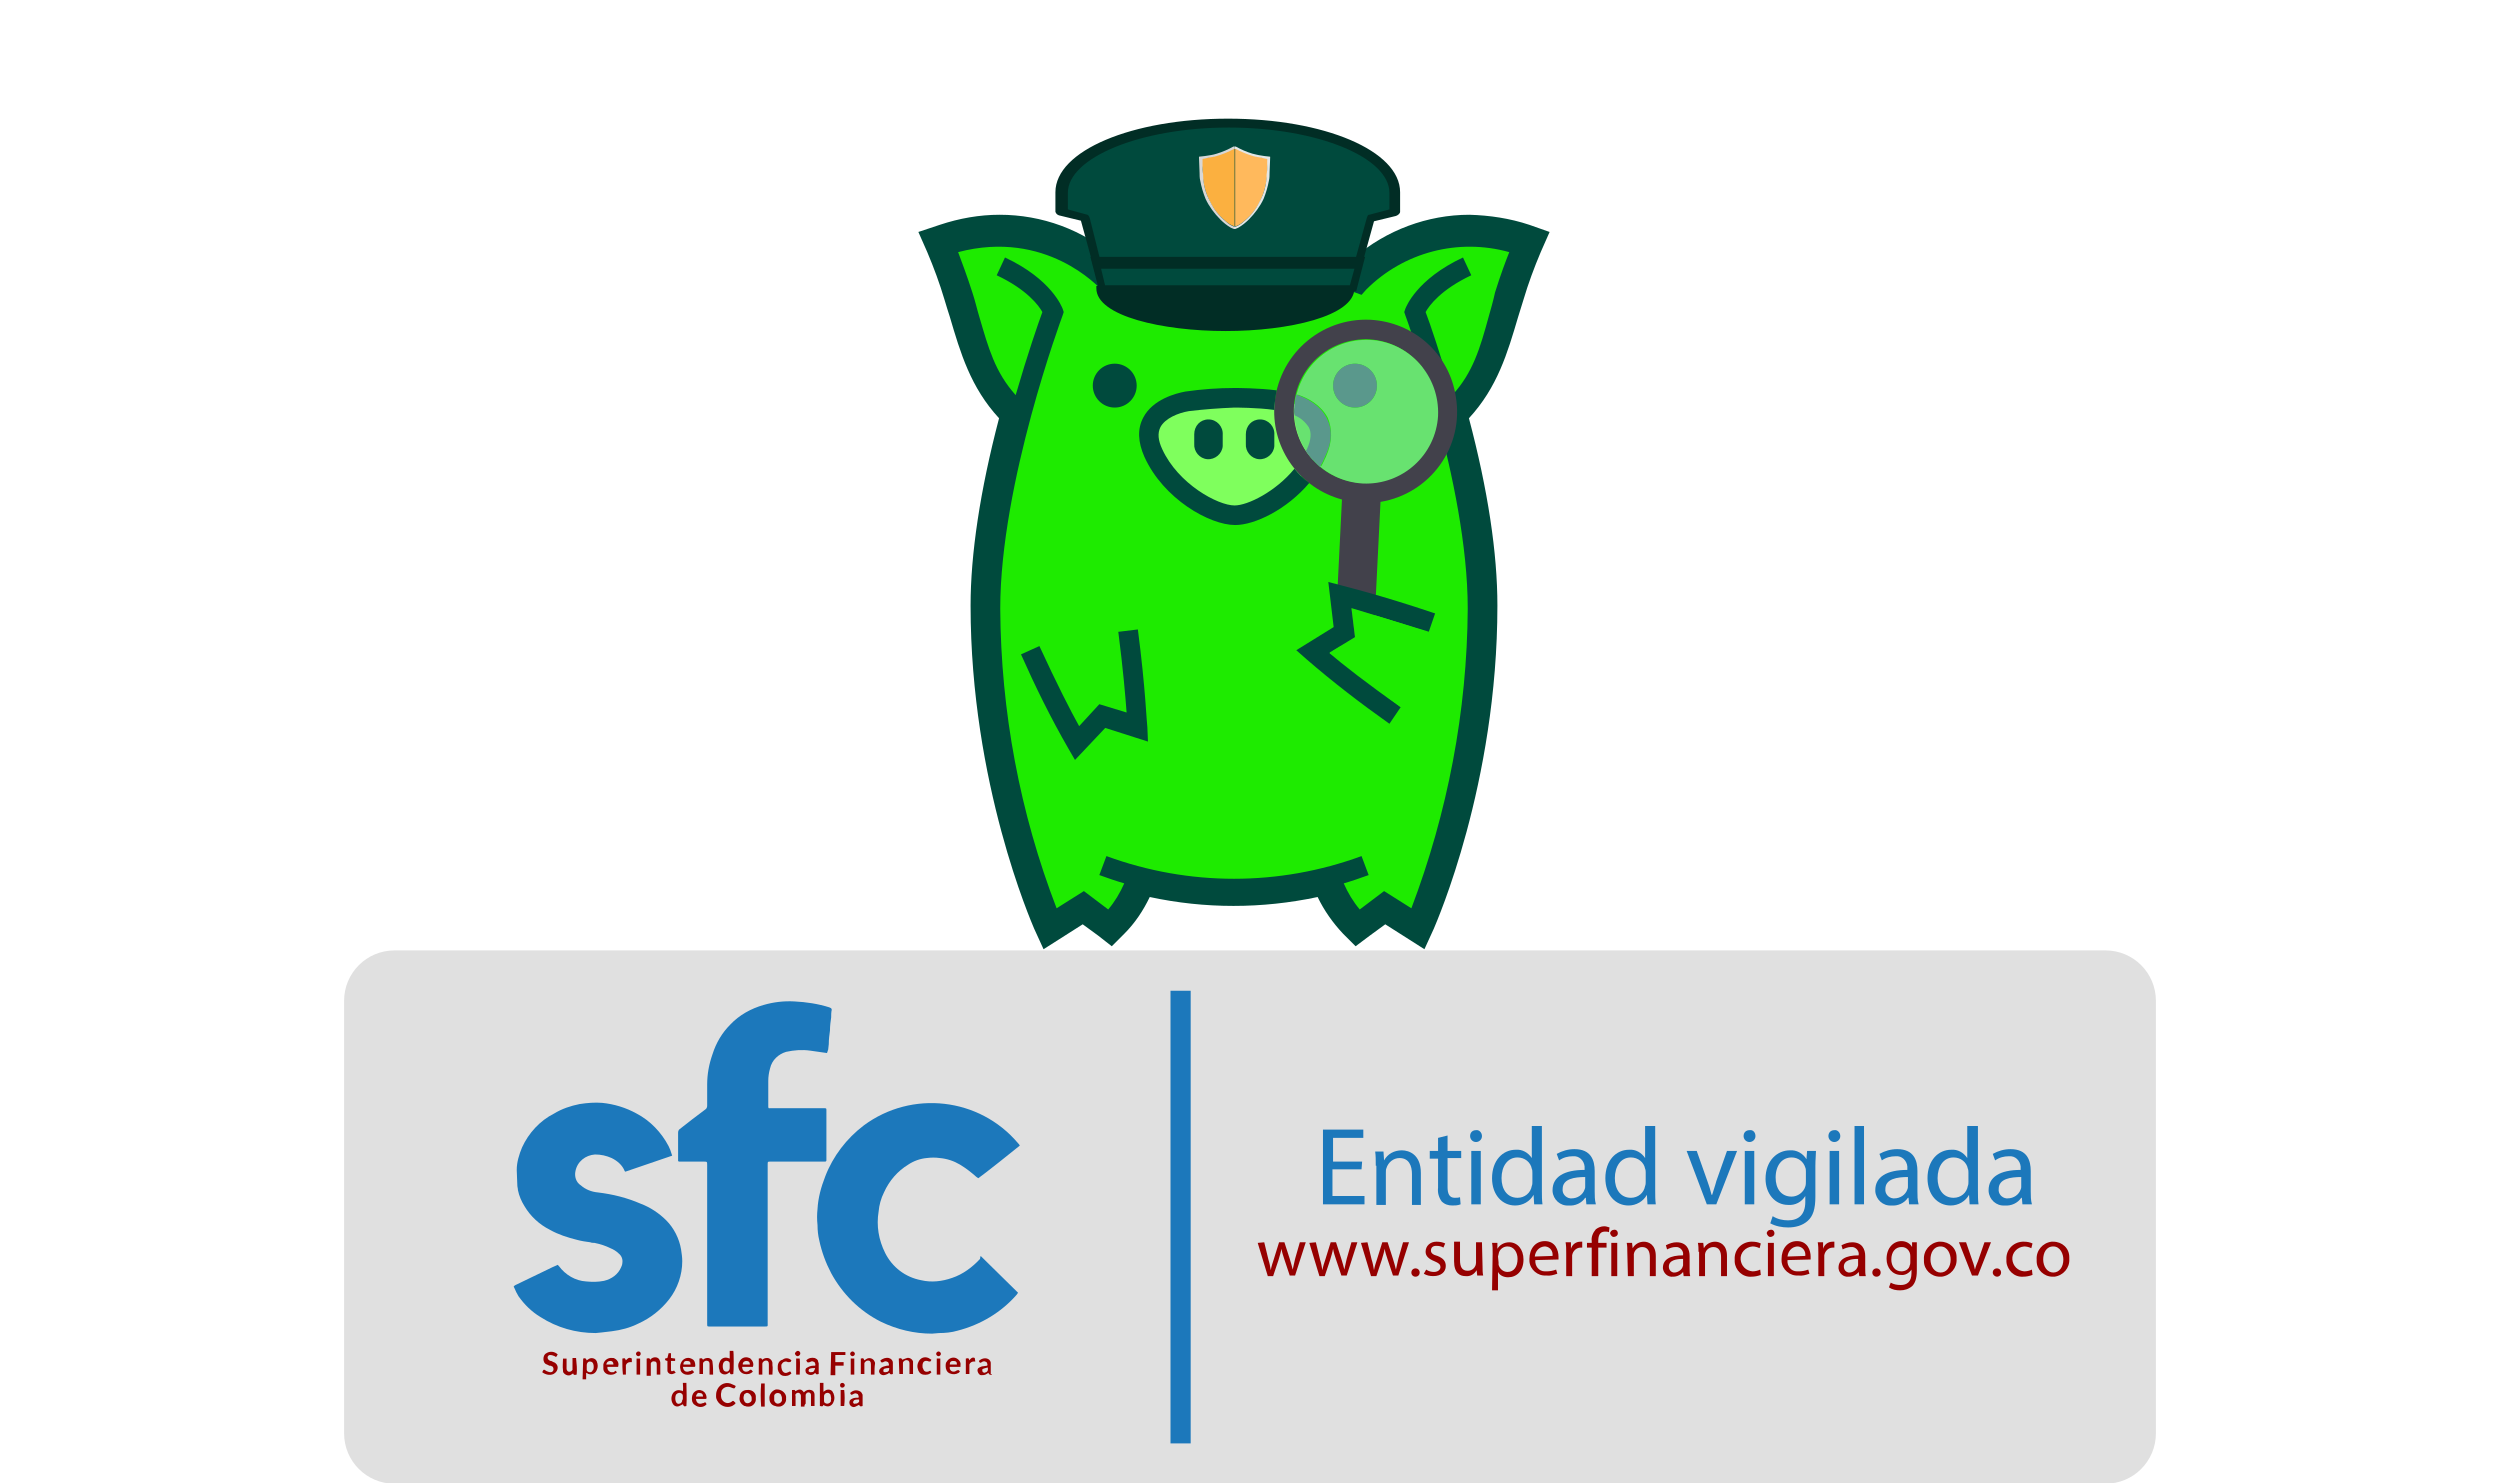 <?xml version="1.0" encoding="utf-8"?>
<!-- Generator: Adobe Illustrator 21.0.0, SVG Export Plug-In . SVG Version: 6.00 Build 0)  -->
<svg version="1.1" id="Layer_1" xmlns="http://www.w3.org/2000/svg" xmlns:xlink="http://www.w3.org/1999/xlink" x="0px" y="0px"
	 viewBox="0 0 421.4 250" style="enable-background:new 0 0 421.4 250;" xml:space="preserve">
<style type="text/css">
	.st0{fill:#E0E0E0;}
	.st1{fill:#1C78BB;}
	.st2{fill:#960000;}
	.st3{fill:#1EEB00;}
	.st4{fill:#004A3D;}
	.st5{fill:#7FFF5D;}
	.st6{fill:#012D25;}
	.st7{fill:#42414B;}
	.st8{fill:#68E270;}
	.st9{fill:#5A988C;}
	.st10{fill:#FBB040;}
	.st11{fill:#FFB95C;}
	.st12{fill:#D7D7D7;}
	.st13{fill:#E4E7E7;}
</style>
<title>SFC - home</title>
<g>
	<path class="st0" d="M66.5,160.2h288.4c4.7,0,8.5,3.8,8.5,8.5v72.9c0,4.7-3.8,8.5-8.5,8.5l0,0H66.5c-4.7,0-8.5-3.8-8.5-8.5v-72.9
		C58,164,61.8,160.2,66.5,160.2L66.5,160.2z"/>
	<path class="st1" d="M229.5,197.1h-4.9v4.5h5.4v1.4H223v-12.6h6.8v1.4h-5.1v4h4.9L229.5,197.1z"/>
	<path class="st1" d="M231.9,196.5c0-0.9,0-1.7-0.1-2.4h1.4l0.1,1.5h0c0.6-1.1,1.7-1.7,3-1.7c1.2,0,3.2,0.7,3.2,3.8v5.4H238v-5.2
		c0-1.4-0.5-2.7-2.1-2.7c-1,0-1.9,0.7-2.2,1.7c-0.1,0.2-0.1,0.5-0.1,0.8v5.4h-1.6V196.5z"/>
	<path class="st1" d="M244,191.4v2.6h2.3v1.2H244v4.9c0,1.1,0.3,1.8,1.2,1.8c0.3,0,0.6,0,0.9-0.1l0.1,1.2c-0.5,0.2-1,0.2-1.4,0.2
		c-0.7,0-1.3-0.2-1.8-0.7c-0.5-0.7-0.7-1.5-0.6-2.3v-4.9H241V194h1.4v-2.2L244,191.4z"/>
	<path class="st1" d="M249.8,191.5c0,0.6-0.5,1-1,1c-0.6,0-1-0.5-1-1c0-0.6,0.4-1,1-1c0,0,0,0,0,0h0
		C249.3,190.4,249.8,190.9,249.8,191.5C249.8,191.4,249.8,191.4,249.8,191.5C249.8,191.4,249.8,191.4,249.8,191.5z M248,203v-9h1.6
		v9H248z"/>
	<path class="st1" d="M259.9,189.8v10.9c0,0.8,0,1.6,0.1,2.3h-1.4l-0.1-1.6l0,0c-0.6,1.1-1.8,1.8-3.1,1.8c-2.2,0-3.9-1.8-3.9-4.6
		c0-3,1.8-4.8,4-4.8c1.1-0.1,2.1,0.5,2.7,1.4l0,0v-5.4L259.9,189.8z M258.3,197.7c0-0.2,0-0.5-0.1-0.7c-0.2-1.1-1.2-1.9-2.4-1.9
		c-1.7,0-2.7,1.5-2.7,3.5c0,1.8,0.9,3.3,2.7,3.3c1.2,0,2.2-0.8,2.4-2c0.1-0.2,0.1-0.5,0.1-0.7V197.7z"/>
	<path class="st1" d="M267.4,203l-0.1-1.1h-0.1c-0.6,0.9-1.7,1.4-2.8,1.3c-1.4,0.1-2.6-1-2.7-2.4c0-0.1,0-0.1,0-0.2
		c0-2.2,1.9-3.4,5.4-3.4v-0.2c0.1-1-0.6-2-1.6-2.1c-0.1,0-0.3,0-0.4,0c-0.8,0-1.6,0.2-2.3,0.7l-0.4-1.1c0.9-0.5,1.9-0.8,3-0.8
		c2.8,0,3.4,1.9,3.4,3.7v3.4c0,0.7,0,1.5,0.2,2.2L267.4,203z M267.2,198.4c-1.8,0-3.8,0.3-3.8,2c-0.1,0.8,0.5,1.5,1.3,1.6
		c0,0,0,0,0,0h0.2c1,0,1.9-0.6,2.2-1.5c0.1-0.2,0.1-0.3,0.1-0.5L267.2,198.4z"/>
	<path class="st1" d="M279,189.8v10.9c0,0.8,0,1.6,0.1,2.3h-1.4l-0.1-1.6l0,0c-0.6,1.1-1.8,1.8-3.1,1.8c-2.2,0-3.9-1.8-3.9-4.6
		c0-3,1.8-4.8,4-4.8c1.1-0.1,2.1,0.5,2.7,1.4l0,0v-5.4L279,189.8z M277.4,197.7c0-0.2,0-0.5-0.1-0.7c-0.2-1.1-1.2-1.9-2.4-1.9
		c-1.7,0-2.7,1.5-2.7,3.5c0,1.8,0.9,3.3,2.7,3.3c1.2,0,2.2-0.8,2.4-2c0.1-0.2,0.1-0.5,0.1-0.7V197.7z"/>
	<path class="st1" d="M286,194l1.8,5.1c0.3,0.8,0.5,1.5,0.7,2.3h0.1c0.2-0.7,0.5-1.5,0.7-2.3l1.8-5.1h1.7l-3.5,9h-1.6l-3.4-9H286z"
		/>
	<path class="st1" d="M295.9,191.5c0,0.6-0.5,1-1,1c-0.6,0-1-0.5-1-1c0-0.6,0.4-1,1-1c0,0,0,0,0,0h0
		C295.5,190.4,295.9,190.9,295.9,191.5C295.9,191.4,295.9,191.4,295.9,191.5C295.9,191.4,295.9,191.4,295.9,191.5z M294.1,203v-9
		h1.6v9H294.1z"/>
	<path class="st1" d="M306.1,194c0,0.7-0.1,1.4-0.1,2.5v5.2c0,2.1-0.4,3.3-1.3,4.1c-0.9,0.8-2.1,1.1-3.3,1.1c-1,0-2.1-0.2-3-0.7
		l0.4-1.2c0.8,0.5,1.7,0.7,2.6,0.7c1.7,0,2.9-0.9,2.9-3.1v-1l0,0c-0.6,1-1.7,1.6-2.9,1.5c-2.2,0-3.8-1.9-3.8-4.4
		c0-3.1,2-4.8,4.1-4.8c1.1-0.1,2.2,0.5,2.8,1.5l0,0l0.1-1.4H306.1z M304.4,197.5c0-0.2,0-0.5-0.1-0.7c-0.3-1-1.2-1.7-2.3-1.7
		c-1.6,0-2.7,1.3-2.7,3.4c0,1.8,0.9,3.2,2.7,3.2c1,0,2-0.7,2.3-1.7c0.1-0.3,0.1-0.6,0.1-0.9L304.4,197.5z"/>
	<path class="st1" d="M310.2,191.5c0,0.6-0.5,1-1,1c-0.6,0-1-0.5-1-1c0-0.6,0.4-1,1-1c0,0,0,0,0,0h0
		C309.7,190.4,310.2,190.9,310.2,191.5C310.2,191.4,310.2,191.4,310.2,191.5C310.2,191.4,310.2,191.4,310.2,191.5z M308.4,203v-9
		h1.6v9H308.4z"/>
	<path class="st1" d="M312.6,189.8h1.6V203h-1.6V189.8z"/>
	<path class="st1" d="M321.8,203l-0.1-1.1h-0.1c-0.6,0.9-1.7,1.4-2.8,1.3c-1.4,0.1-2.6-1-2.7-2.4c0-0.1,0-0.1,0-0.2
		c0-2.2,1.9-3.4,5.4-3.4v-0.2c0.1-1-0.6-2-1.6-2.1c-0.1,0-0.3,0-0.4,0c-0.8,0-1.6,0.2-2.3,0.7l-0.4-1.1c0.9-0.5,1.9-0.8,3-0.8
		c2.8,0,3.4,1.9,3.4,3.7v3.4c0,0.7,0,1.5,0.2,2.2L321.8,203z M321.6,198.4c-1.8,0-3.8,0.3-3.8,2c-0.1,0.8,0.5,1.5,1.3,1.6
		c0,0,0,0,0,0h0.2c1,0,1.9-0.6,2.2-1.5c0.1-0.2,0.1-0.3,0.1-0.5L321.6,198.4z"/>
	<path class="st1" d="M333.4,189.8v10.9c0,0.8,0,1.6,0.1,2.3H332l-0.1-1.6l0,0c-0.6,1.1-1.8,1.8-3.1,1.8c-2.2,0-3.9-1.8-3.9-4.6
		c0-3,1.8-4.8,4-4.8c1.1-0.1,2.1,0.5,2.7,1.4l0,0v-5.4L333.4,189.8z M331.8,197.7c0-0.2,0-0.5-0.1-0.7c-0.2-1.1-1.2-1.9-2.4-1.9
		c-1.7,0-2.7,1.5-2.7,3.5c0,1.8,0.9,3.3,2.7,3.3c1.2,0,2.2-0.8,2.4-2c0.1-0.2,0.1-0.5,0.1-0.7V197.7z"/>
	<path class="st1" d="M340.9,203l-0.1-1.1h-0.1c-0.6,0.9-1.7,1.4-2.8,1.3c-1.4,0.1-2.6-1-2.7-2.4c0-0.1,0-0.1,0-0.2
		c0-2.2,1.9-3.4,5.4-3.4v-0.2c0.1-1-0.6-2-1.6-2.1c-0.1,0-0.3,0-0.4,0c-0.8,0-1.6,0.2-2.3,0.7l-0.4-1.1c0.9-0.5,1.9-0.8,3-0.8
		c2.8,0,3.4,1.9,3.4,3.7v3.4c0,0.7,0,1.5,0.2,2.2L340.9,203z M340.7,198.4c-1.8,0-3.8,0.3-3.8,2c-0.1,0.8,0.5,1.5,1.3,1.6
		c0,0,0,0,0,0h0.2c1,0,1.9-0.6,2.2-1.5c0.1-0.2,0.1-0.3,0.1-0.5L340.7,198.4z"/>
	<path class="st2" d="M213.1,209.4l0.7,2.9c0.2,0.6,0.3,1.2,0.4,1.8l0,0c0.1-0.6,0.3-1.2,0.5-1.8l0.9-2.9h0.9l0.9,2.8
		c0.2,0.7,0.4,1.3,0.5,1.8l0,0c0.1-0.6,0.3-1.2,0.4-1.8l0.8-2.8h1l-1.8,5.6h-0.9l-0.9-2.7c-0.2-0.6-0.4-1.2-0.5-1.8l0,0
		c-0.1,0.6-0.3,1.2-0.5,1.9l-0.9,2.7h-0.9l-1.7-5.6L213.1,209.4z"/>
	<path class="st2" d="M221.8,209.4l0.7,2.9c0.2,0.6,0.3,1.2,0.4,1.8l0,0c0.1-0.6,0.3-1.2,0.5-1.8l0.9-2.9h0.9l0.9,2.8
		c0.2,0.7,0.4,1.3,0.5,1.8l0,0c0.1-0.6,0.3-1.2,0.4-1.8l0.8-2.8h1L227,215h-0.9l-0.9-2.7c-0.2-0.6-0.4-1.2-0.5-1.8l0,0
		c-0.1,0.6-0.3,1.2-0.5,1.9l-0.9,2.7h-0.9l-1.7-5.6L221.8,209.4z"/>
	<path class="st2" d="M230.5,209.4l0.7,2.9c0.2,0.6,0.3,1.2,0.4,1.8l0,0c0.1-0.6,0.3-1.2,0.5-1.8l0.9-2.9h0.9l0.9,2.8
		c0.2,0.7,0.4,1.3,0.5,1.8l0,0c0.1-0.6,0.3-1.2,0.4-1.8l0.8-2.8h1l-1.8,5.6h-0.9l-0.9-2.7c-0.2-0.6-0.4-1.2-0.5-1.8l0,0
		c-0.1,0.6-0.3,1.2-0.5,1.9l-0.9,2.7h-0.9l-1.7-5.6L230.5,209.4z"/>
	<path class="st2" d="M237.9,214.5c0-0.4,0.3-0.7,0.7-0.7s0.7,0.3,0.7,0.7s-0.3,0.7-0.7,0.7S237.9,214.9,237.9,214.5z"/>
	<path class="st2" d="M240.4,214c0.4,0.3,0.9,0.4,1.3,0.4c0.7,0,1.1-0.4,1.1-0.8c0-0.5-0.3-0.7-1-1c-1-0.4-1.5-0.9-1.5-1.6
		c0-1,0.8-1.7,1.8-1.7c0,0,0,0,0,0h0.1c0.5,0,1,0.1,1.4,0.3l-0.3,0.7c-0.3-0.2-0.7-0.3-1.2-0.3c-0.6,0-0.9,0.3-0.9,0.8
		c0,0.4,0.3,0.7,1.1,0.9c1,0.4,1.4,0.9,1.4,1.7c0,1-0.8,1.7-2.1,1.7c-0.6,0-1.1-0.1-1.6-0.4L240.4,214z"/>
	<path class="st2" d="M249.9,213.5c0,0.5,0,1,0.1,1.5H249l-0.1-0.9l0,0c-0.4,0.7-1.1,1.1-1.9,1c-0.9,0-1.9-0.5-1.9-2.5v-3.3h1v3.1
		c0,1.1,0.3,1.8,1.3,1.8c0.8,0,1.4-0.6,1.4-1.4v-3.4h1L249.9,213.5z"/>
	<path class="st2" d="M251.6,211.3c0-0.7,0-1.3-0.1-1.8h0.9l0,1l0,0c0.4-0.7,1.2-1.1,2-1.1c1.4,0,2.4,1.2,2.4,2.9c0,2-1.2,3-2.6,3
		c-0.7,0-1.4-0.3-1.7-0.9l0,0v3.1h-1L251.6,211.3z M252.6,212.8c0,0.1,0,0.3,0,0.4c0.2,0.7,0.8,1.2,1.5,1.2c1.1,0,1.7-0.9,1.7-2.2
		c0-1.1-0.6-2.1-1.7-2.1c-0.7,0-1.4,0.5-1.5,1.3c0,0.1-0.1,0.3-0.1,0.4L252.6,212.8z"/>
	<path class="st2" d="M258.8,212.4c-0.1,1,0.6,1.9,1.6,1.9c0.1,0,0.2,0,0.3,0c0.5,0,1.1-0.1,1.6-0.3l0.2,0.7
		c-0.6,0.2-1.2,0.4-1.9,0.3c-1.4,0.1-2.7-1-2.8-2.4c0-0.1,0-0.3,0-0.4c0-1.7,1-3,2.6-3c1.8,0,2.3,1.6,2.3,2.6c0,0.2,0,0.3,0,0.5
		L258.8,212.4z M261.7,211.7c0.1-0.8-0.4-1.5-1.2-1.6c0,0,0,0,0,0h-0.2c-0.9,0.1-1.5,0.8-1.6,1.7L261.7,211.7z"/>
	<path class="st2" d="M264,211.2c0-0.7,0-1.2-0.1-1.8h0.9v1.1h0c0.2-0.7,0.8-1.2,1.6-1.2c0.1,0,0.2,0,0.3,0v1c-0.1,0-0.2,0-0.3,0
		c-0.7,0-1.3,0.6-1.4,1.3c0,0.2,0,0.3,0,0.5v3h-1L264,211.2z"/>
	<path class="st2" d="M268.3,215.1v-4.8h-0.8v-0.8h0.8v-0.3c-0.1-0.7,0.2-1.4,0.7-2c0.4-0.3,0.9-0.5,1.4-0.5c0.3,0,0.6,0.1,0.9,0.2
		l-0.1,0.8c-0.2-0.1-0.4-0.1-0.7-0.1c-0.9,0-1.1,0.8-1.1,1.6v0.3h1.4v0.8h-1.4v4.8L268.3,215.1z"/>
	<path class="st2" d="M272.7,207.9c0,0.4-0.4,0.6-0.7,0.6c-0.3,0-0.5-0.3-0.6-0.6c0-0.3,0.3-0.6,0.6-0.6c0,0,0,0,0,0l0,0
		C272.4,207.2,272.7,207.5,272.7,207.9C272.7,207.8,272.7,207.8,272.7,207.9C272.7,207.8,272.7,207.9,272.7,207.9z M271.6,215.1
		v-5.6h1v5.6H271.6z"/>
	<path class="st2" d="M274.3,211c0-0.5,0-1-0.1-1.5h0.9l0.1,0.9l0,0c0.4-0.7,1.1-1.1,1.9-1.1c0.8,0,2,0.5,2,2.4v3.4h-1v-3.2
		c0-0.9-0.3-1.7-1.3-1.7c-0.8,0-1.5,0.7-1.4,1.5v3.4h-1L274.3,211z"/>
	<path class="st2" d="M283.8,215.1l-0.1-0.7l0,0c-0.4,0.5-1,0.8-1.7,0.8c-0.9,0.1-1.6-0.6-1.7-1.4c0,0,0-0.1,0-0.1
		c0-1.4,1.2-2.1,3.4-2.1v-0.1c0.1-0.6-0.4-1.2-1-1.3c-0.1,0-0.2,0-0.3,0c-0.5,0-1,0.2-1.4,0.4l-0.2-0.7c0.6-0.3,1.2-0.5,1.8-0.5
		c1.7,0,2.2,1.2,2.2,2.3v2.1c0,0.5,0,0.9,0.1,1.3L283.8,215.1z M283.7,212.2c-1.1,0-2.4,0.2-2.4,1.3c0,0.5,0.3,0.9,0.8,1h0.1
		c0.6,0,1.2-0.4,1.4-0.9c0-0.1,0.1-0.2,0.1-0.3V212.2z"/>
	<path class="st2" d="M286.3,211c0-0.5,0-1-0.1-1.5h0.9l0.1,0.9l0,0c0.4-0.7,1.1-1.1,1.9-1.1c0.8,0,2,0.5,2,2.4v3.4h-1v-3.2
		c0-0.9-0.3-1.7-1.3-1.7c-0.8,0-1.5,0.7-1.4,1.5v3.4h-1V211z"/>
	<path class="st2" d="M296.8,214.9c-0.5,0.2-1.1,0.3-1.6,0.3c-1.5,0.1-2.7-1.1-2.8-2.5c0-0.1,0-0.3,0-0.4c-0.1-1.6,1.1-2.9,2.7-3
		h0.3c0.5,0,1,0.1,1.4,0.3l-0.2,0.8c-0.4-0.2-0.8-0.3-1.2-0.3c-1.2,0.1-2.1,1.1-2,2.2c0.1,1.1,0.9,1.9,2,2c0.4,0,0.9-0.1,1.3-0.3
		L296.8,214.9z"/>
	<path class="st2" d="M299.1,207.9c0,0.4-0.4,0.6-0.7,0.6c-0.3,0-0.5-0.3-0.6-0.6c0-0.3,0.3-0.6,0.6-0.6c0,0,0,0,0,0l0,0
		C298.8,207.2,299.1,207.5,299.1,207.9C299.1,207.8,299.1,207.8,299.1,207.9C299.1,207.8,299.1,207.9,299.1,207.9z M298,215.1v-5.6
		h1v5.6H298z"/>
	<path class="st2" d="M301.3,212.4c-0.1,1,0.6,1.9,1.6,1.9c0.1,0,0.2,0,0.3,0c0.5,0,1.1-0.1,1.6-0.3l0.2,0.7
		c-0.6,0.2-1.2,0.4-1.9,0.3c-1.4,0.1-2.7-1-2.8-2.4c0-0.1,0-0.3,0-0.4c0-1.7,1-3,2.6-3c1.8,0,2.3,1.6,2.3,2.6c0,0.2,0,0.3,0,0.5
		L301.3,212.4z M304.3,211.7c0.1-0.8-0.4-1.5-1.2-1.6c0,0,0,0,0,0h-0.2c-0.9,0.1-1.5,0.8-1.6,1.7L304.3,211.7z"/>
	<path class="st2" d="M306.5,211.2c0-0.7,0-1.2-0.1-1.8h0.9v1.1h0c0.2-0.7,0.8-1.2,1.6-1.2c0.1,0,0.2,0,0.3,0v1c-0.1,0-0.2,0-0.3,0
		c-0.7,0-1.3,0.6-1.4,1.3c0,0.2,0,0.3,0,0.5v3h-1L306.5,211.2z"/>
	<path class="st2" d="M313.4,215.1l-0.1-0.7l0,0c-0.4,0.5-1,0.8-1.7,0.8c-0.9,0.1-1.6-0.6-1.7-1.4c0,0,0-0.1,0-0.1
		c0-1.4,1.2-2.1,3.4-2.1v-0.1c0.1-0.6-0.4-1.2-1-1.3c-0.1,0-0.2,0-0.3,0c-0.5,0-1,0.2-1.4,0.4l-0.2-0.7c0.6-0.3,1.2-0.5,1.8-0.5
		c1.7,0,2.2,1.2,2.2,2.3v2.1c0,0.5,0,0.9,0.1,1.3L313.4,215.1z M313.2,212.2c-1.1,0-2.4,0.2-2.4,1.3c0,0.5,0.3,0.9,0.8,1h0.1
		c0.6,0,1.2-0.4,1.4-0.9c0-0.1,0.1-0.2,0.1-0.3V212.2z"/>
	<path class="st2" d="M315.6,214.5c0-0.4,0.3-0.7,0.7-0.7c0.4,0,0.7,0.3,0.7,0.7s-0.3,0.7-0.7,0.7
		C315.9,215.2,315.6,214.9,315.6,214.5z"/>
	<path class="st2" d="M323.1,209.4c0,0.4,0,0.9,0,1.5v3.3c0,1.3-0.3,2.1-0.8,2.6c-0.6,0.5-1.3,0.7-2,0.7c-0.7,0-1.3-0.1-1.9-0.5
		l0.3-0.8c0.5,0.3,1.1,0.4,1.7,0.4c1,0,1.8-0.5,1.8-2v-0.6l0,0c-0.4,0.6-1.1,1-1.8,0.9c-1.4,0-2.4-1.2-2.4-2.7c0-1.9,1.2-3,2.5-3
		c0.7,0,1.4,0.3,1.8,1l0,0l0-0.8L323.1,209.4z M322,211.7c0-0.8-0.6-1.5-1.4-1.5c0,0,0,0-0.1,0c-1,0-1.7,0.8-1.7,2.1
		c0,1.1,0.6,2,1.7,2c0.7,0,1.3-0.4,1.4-1c0.1-0.2,0.1-0.4,0.1-0.5L322,211.7z"/>
	<path class="st2" d="M329.8,212.2c0.1,1.5-1,2.8-2.5,3H327c-1.5,0-2.7-1.2-2.7-2.6c0,0,0,0,0,0c0-0.1,0-0.2,0-0.3
		c-0.1-1.5,1-2.8,2.5-3c0,0,0,0,0,0h0.3c1.5,0,2.7,1.1,2.7,2.6C329.8,212,329.8,212.1,329.8,212.2L329.8,212.2z M325.4,212.3
		c0,1.2,0.7,2.2,1.7,2.2s1.7-0.9,1.7-2.2c0-0.9-0.5-2.2-1.7-2.2C325.9,210.1,325.4,211.2,325.4,212.3z"/>
	<path class="st2" d="M331.4,209.4l1.1,3.2c0.2,0.5,0.3,1,0.4,1.4l0,0c0.1-0.5,0.3-0.9,0.5-1.4l1.1-3.2h1.1l-2.2,5.6h-1l-2.2-5.6
		H331.4z"/>
	<path class="st2" d="M335.9,214.5c0-0.4,0.3-0.7,0.7-0.7c0.4,0,0.7,0.3,0.7,0.7s-0.3,0.7-0.7,0.7
		C336.3,215.2,335.9,214.9,335.9,214.5z"/>
	<path class="st2" d="M342.6,214.9c-0.5,0.2-1.1,0.3-1.6,0.3c-1.5,0.1-2.7-1.1-2.8-2.5c0-0.1,0-0.3,0-0.4c-0.1-1.6,1.1-2.9,2.7-3
		h0.3c0.5,0,1,0.1,1.4,0.3l-0.2,0.8c-0.4-0.2-0.8-0.3-1.2-0.3c-1.2,0.1-2.1,1.1-2,2.2c0.1,1.1,0.9,1.9,2,2c0.4,0,0.9-0.1,1.3-0.3
		L342.6,214.9z"/>
	<path class="st2" d="M348.8,212.2c0.1,1.5-1,2.8-2.5,3H346c-1.5,0-2.7-1.2-2.7-2.6c0,0,0,0,0,0c0-0.1,0-0.2,0-0.3
		c-0.1-1.5,1-2.8,2.5-3c0,0,0,0,0,0h0.3c1.5,0,2.7,1.1,2.7,2.6C348.8,212,348.8,212.1,348.8,212.2L348.8,212.2z M344.4,212.3
		c0,1.2,0.7,2.2,1.7,2.2c1,0,1.7-0.9,1.7-2.2c0-0.9-0.5-2.2-1.7-2.2S344.4,211.2,344.4,212.3L344.4,212.3z"/>
	<rect x="197.3" y="167" class="st1" width="3.4" height="76.3"/>
	<path id="_Path_" class="st3" d="M233.5,153.7l-4.7,3.5l-1-1c-0.2-0.2-3.3-3.4-4.5-7c-10,2.4-20.3,2.4-30.3,0
		c-1.2,3.6-4.4,6.9-4.5,7l-1,1.1l-4.7-3.5l-5.9,3.8l-0.8-1.8c-0.1-0.2-10.6-24-10.6-53.6c0-8.8,1.7-19.6,5-32.1
		c-5-5.1-6.8-10.9-8.6-17.1c-0.3-1-0.6-1.9-0.9-2.9c-0.9-2.8-1.9-5.5-3-8.2l-0.8-1.7l1.8-0.6c3.1-1,6.3-1.6,9.6-1.6
		c7.1,0,13.9,2.7,19,7.5c13.3-4.6,27.8-4.6,41.2,0c5.2-4.8,12-7.5,19-7.5c3.2,0,6.5,0.6,9.6,1.6l1.8,0.6l-0.7,1.7
		c-1.2,2.7-2.2,5.4-3,8.1c-0.3,1-0.6,2-0.9,2.9c-1.8,6.2-3.5,12-8.6,17.1c3.3,12.4,5,23.2,5,32.1c0,29.7-10.5,53.4-10.6,53.6
		l-0.8,1.8L233.5,153.7z"/>
	<path id="_Compound_Path_" class="st4" d="M257.8,37.9c-3.3-1.1-6.7-1.6-10.1-1.7c-7.1,0-14,2.6-19.4,7.2
		c-13.1-4.3-27.3-4.3-40.4,0c-5.4-4.7-12.3-7.2-19.4-7.2c-3.4,0-6.8,0.6-10.1,1.7l-3.6,1.2l1.5,3.4c1.1,2.6,2.1,5.3,2.9,8
		c0.3,1,0.6,2,0.9,2.9c1.8,6.1,3.5,11.9,8.3,17.1c-3.2,12.2-4.8,22.9-4.8,31.6c0,30,10.3,53.4,10.7,54.4l1.6,3.5l3.3-2.1l3.3-2.1
		l2.6,1.9l2.3,1.8l2.1-2.1c1.8-1.8,3.2-3.9,4.3-6.2c9.3,2,18.9,2,28.3,0c1.1,2.3,2.6,4.4,4.3,6.2l2.1,2.1l2.4-1.8l2.6-1.9l3.3,2.1
		l3.3,2.1l1.6-3.5c0.4-1,10.7-24.3,10.7-54.4c0-8.9-1.6-19.5-4.8-31.6c4.8-5.2,6.5-11,8.3-17.1c0.3-1,0.6-1.9,0.9-2.9
		c0.8-2.7,1.8-5.4,2.9-8l1.5-3.4L257.8,37.9z M250.9,53.5c-1.4,5.1-2.6,9.3-6.1,13.1c-2-6.9-3.8-12.2-4.5-14
		c0.6-1.1,2.6-3.8,7.7-6.2l-1.4-3c-7.9,3.7-9.6,8.4-9.7,8.6l-0.2,0.6l0.2,0.6c0.1,0.3,10.5,28.2,10.5,49.4
		c-0.1,17.3-3.4,34.4-9.5,50.5l-4.6-2.9l-4.1,3.1c-1.1-1.3-2-2.8-2.7-4.4c1.4-0.4,2.8-0.9,4.2-1.4l-1.2-3.2c-13.9,5.1-29.1,5.1-43,0
		l-1.2,3.2c1.4,0.5,2.8,1,4.2,1.4c-0.7,1.6-1.6,3.1-2.7,4.4l-4.1-3.1l-4.6,2.9c-6.2-16.1-9.4-33.2-9.5-50.5
		c0-21.2,10.4-49.1,10.5-49.4l0.2-0.6l-0.2-0.6c-0.1-0.2-1.8-4.9-9.7-8.6l-1.4,3c5.1,2.4,7.1,5.1,7.7,6.2c-0.7,1.9-2.5,7.1-4.5,14
		c-3.5-3.9-4.6-8-6.1-13.1c-0.4-1.3-0.7-2.7-1.2-4.2c-0.9-2.8-1.8-5.2-2.4-6.8c14.8-3.9,23.7,5.9,24.1,6.3l0.8,0.9l1.1-0.4
		c13.2-4.8,27.7-4.8,40.9,0l1.1,0.4l0.8-0.9c6.3-6.3,15.5-8.7,24.1-6.3c-0.6,1.5-1.5,3.9-2.4,6.8C251.7,50.7,251.3,52.1,250.9,53.5
		L250.9,53.5z"/>
	<path id="_Path_2" class="st4" d="M191.8,106.1l-3.3,0.4c0.8,6.2,1.2,10.9,1.4,13.6l-4.6-1.4l-3.4,3.7c-1.4-2.5-3.8-7.2-6.7-13.5
		l-3.1,1.4c2.4,5.4,5,10.7,8,15.9l1.1,1.9l5.1-5.4l7.2,2.3l-0.1-2.4C193.3,122.2,193.1,116.1,191.8,106.1z"/>
	<circle id="_Path_3" class="st4" cx="187.9" cy="65" r="3.7"/>
	<path id="_Path_4" class="st5" d="M208.2,86.8c3.7,0,10.9-4.2,13.7-10.5s-3.3-8.3-5.7-8.7c-5.3-0.8-10.7-0.8-15.9,0
		c-2.4,0.4-8.6,2.4-5.7,8.7C197.3,82.6,204.5,86.8,208.2,86.8z"/>
	<path id="_Path_5" class="st4" d="M212.4,70.7c-1.4,0-2.4,1.1-2.4,2.5c0,0,0,0,0,0c0,0,0,0.1,0,0.1v1.5c-0.1,1.3,0.9,2.5,2.2,2.6
		c1.3,0.1,2.5-0.9,2.6-2.2c0-0.1,0-0.3,0-0.4v-1.5C214.9,71.9,213.8,70.7,212.4,70.7C212.5,70.7,212.5,70.7,212.4,70.7L212.4,70.7z"
		/>
	<path id="_Path_6" class="st4" d="M203.7,70.7c-1.4,0-2.4,1.1-2.4,2.5c0,0,0,0,0,0c0,0,0,0.1,0,0.1v1.5c-0.1,1.3,0.9,2.5,2.2,2.6
		c1.3,0.1,2.5-0.9,2.6-2.2c0-0.1,0-0.3,0-0.4v-1.5C206.2,71.9,205.1,70.7,203.7,70.7C203.8,70.7,203.8,70.7,203.7,70.7L203.7,70.7z"
		/>
	<path id="_Path_7" class="st4" d="M206.9,20.7c-15.5,0-28.1,5.2-28.1,11.7v3.3l4,1.1l3,11H228l3-11l4-1.1v-3.3
		C235.1,25.9,222.5,20.7,206.9,20.7z"/>
	<path id="_Compound_Path_2" class="st6" d="M228,48.2h-42.2c-0.3,0-0.6-0.1-0.7-0.4l-2.9-10.6l-3.7-0.9c-0.3-0.1-0.5-0.3-0.6-0.6
		v-3.3c0-7,12.9-12.4,29.1-12.4s29,5.4,29,12.4v3.3c0,0.3-0.4,0.6-0.7,0.7l-3.7,0.9l-2.9,10.5C228.7,48.1,228.3,48.2,228,48.2z
		 M186.3,47.2h41.2l2.9-10.5c0.1-0.2,0.1-0.5,0.4-0.5l3.4-0.9v-2.8c0-6-12.2-11-27.1-11c-14.9,0-27.1,5.1-27.1,11v2.8l3.3,0.9
		c0.2,0.1,0.3,0.3,0.4,0.6L186.3,47.2z"/>
	<polygon id="_Path_8" class="st4" points="184.6,44.3 185.8,48.2 228,48.2 229.2,44.3 	"/>
	<path id="_Compound_Path_3" class="st6" d="M228.6,49.1h-43.3l-1.5-5.8h46.3L228.6,49.1z M186.3,48.2h41.2l0.8-2.9h-42.7
		L186.3,48.2z"/>
	<g id="_Group_">
		<path id="_Path_9" class="st6" d="M206.9,54.7c11.7,0,21.2-2.7,21.2-6.6h-42.4C185.7,52.1,195.2,54.7,206.9,54.7z"/>
		<path id="_Compound_Path_4" class="st6" d="M206.6,55.8c-10.6,0-21.8-2.5-21.8-7.2v-0.4h43.5v0.4
			C228.3,53.3,217.2,55.8,206.6,55.8z M186.6,49.1c1.2,2.9,9.3,5.2,20.4,5.2c11.1,0,19.1-2.3,20.4-5.2H186.6z"/>
	</g>
	<path class="st7" d="M231,53.9c-8.5-0.4-15.7,6.1-16.2,14.6c-0.4,7.3,4.4,13.8,11.4,15.7l-1.1,22.1c-0.2,1.8,1.2,3.4,2.9,3.6
		c1.8,0.2,3.4-1.2,3.6-2.9c0-0.1,0-0.2,0-0.3l1.1-22.1c8.4-1.4,14.1-9.3,12.7-17.7C244.3,59.6,238.3,54.3,231,53.9L231,53.9z
		 M242.3,69.9c-0.3,6.7-6,11.8-12.7,11.5c-6.7-0.3-11.8-6-11.5-12.7c0.3-6.7,6-11.8,12.7-11.5l0,0C237.5,57.6,242.6,63.3,242.3,69.9
		C242.3,69.9,242.3,69.9,242.3,69.9L242.3,69.9z"/>
	<path id="_Path_10" class="st4" d="M228.4,107.4l-0.6-4.8c2.6,0.7,7.1,2,13,4l1.1-3.2c-9.5-3.2-15.4-4.6-15.7-4.7l-2.3-0.6l0.9,7.6
		l-6.3,3.9l1.7,1.5c4.5,3.9,9.2,7.5,14,10.9l1.9-2.8c-5.7-4-9.9-7.3-12-9.1L228.4,107.4z"/>
	<polygon class="st3" points="240.9,106.5 227.8,102.5 228.4,107.4 224.1,110 236.1,119.2 	"/>
	<path class="st8" d="M230.9,57.3c-6.7-0.3-12.3,4.8-12.7,11.5c-0.3,6.7,4.8,12.3,11.5,12.7c6.7,0.3,12.3-4.8,12.7-11.4l0,0
		C242.7,63.3,237.5,57.6,230.9,57.3C230.9,57.3,230.9,57.3,230.9,57.3z M223.5,77c-0.3,0.6-0.5,1.1-0.8,1.6
		c-0.9-0.8-1.7-1.7-2.4-2.7l0.2-0.3c0.7-1.5,0.8-2.7,0.3-3.7c-0.6-0.9-1.4-1.6-2.4-1.9c-0.1-1.2,0-2.3,0.3-3.5
		c1.8,0.6,3.9,1.7,5.1,3.9C224.6,72.3,224.6,74.5,223.5,77z M228.4,68.7c-2,0-3.7-1.7-3.7-3.7c0-2,1.7-3.7,3.7-3.7
		c2,0,3.7,1.7,3.7,3.7l0,0C232.1,67,230.5,68.7,228.4,68.7C228.4,68.7,228.4,68.7,228.4,68.7L228.4,68.7L228.4,68.7z"/>
	<path class="st4" d="M218.2,69.9L218.2,69.9c0-0.4,0-0.8,0-1.2l0,0C218.1,69.1,218.1,69.5,218.2,69.9z"/>
	<path class="st4" d="M220.2,76L220.2,76c0.7,1,1.5,1.9,2.4,2.7l0,0C221.6,77.9,220.8,77,220.2,76z"/>
	<path class="st4" d="M218.2,79c-3.2,3.9-7.9,6.2-10.1,6.2c-2.8,0-9.5-3.6-12.2-9.5c-0.7-1.5-0.8-2.7-0.3-3.7c0.8-1.5,3-2.4,4.8-2.7
		c2.5-0.3,5.1-0.5,7.7-0.6c0,0,3.9,0,6.7,0.4v-0.5c0.1-0.9,0.2-1.9,0.4-2.8c-3-0.4-6.9-0.4-7.1-0.4c-2.8,0-5.5,0.2-8.3,0.6
		c-1.6,0.3-5.5,1.3-7.1,4.4c-1,1.9-0.9,4.1,0.2,6.6c3.2,7.1,11,11.5,15.3,11.5c3.3,0,8.7-2.6,12.5-7.1
		C219.7,80.7,218.9,79.9,218.2,79z"/>
	<circle id="_Path_15" class="st9" cx="228.4" cy="65" r="3.7"/>
	<path class="st9" d="M223.6,70.4c-1.1-2.1-3.3-3.3-5.1-3.9c-0.3,1.1-0.4,2.3-0.3,3.5c1,0.4,1.8,1.1,2.4,2c0.5,0.9,0.4,2.2-0.3,3.7
		l-0.2,0.3c0.7,1,1.5,1.9,2.4,2.7c0.3-0.5,0.6-1.1,0.8-1.6C224.6,74.5,224.6,72.3,223.6,70.4z"/>
	<path class="st1" d="M139.4,177.5l-0.7-0.1c-0.7-0.1-1.4-0.2-2.1-0.3c-1.4-0.2-2.7-0.1-4.1,0.2c-1.3,0.4-2.4,1.4-2.7,2.8
		c-0.2,0.7-0.3,1.4-0.3,2.1c0,1.4,0,2.8,0,4.2c0,0.1,0,0.1,0,0.2c0,0.1,0.1,0.3,0.2,0.2h9.2c0.4,0,0.4,0,0.4,0.4c0,2.7,0,5.5,0,8.2
		c0,0.1,0,0.2,0,0.2c0,0.1-0.1,0.2-0.2,0.2h-9.2c-0.5,0-0.5,0-0.5,0.5c0,8.9,0,17.8,0,26.7c0,0.6,0.1,0.6-0.6,0.6h-9.1
		c-0.5,0-0.5,0-0.5-0.5c0-8.9,0-17.8,0-26.7c0-0.6,0-0.6-0.6-0.6h-4.1c-0.1,0-0.2-0.1-0.2-0.1c0,0,0,0,0,0c0-0.1,0-0.2,0-0.2
		c0-1.5,0-3.1,0-4.6c0-0.2,0.1-0.5,0.3-0.6c1.4-1.1,2.8-2.2,4.3-3.3c0.2-0.1,0.3-0.4,0.3-0.6c0-1.2,0-2.4,0-3.6
		c0-1.7,0.3-3.4,0.9-5.1c0.6-1.9,1.6-3.6,3-5c1.5-1.6,3.5-2.7,5.6-3.3c1.7-0.5,3.5-0.7,5.2-0.6c2,0.1,4,0.4,5.9,1l0.2,0.1
		c0.1,0,0.2,0.2,0.2,0.3c0,0,0,0,0,0c-0.1,0.4-0.1,0.9-0.1,1.3c-0.1,0.7-0.2,1.4-0.2,2.2c-0.1,0.7-0.2,1.5-0.2,2.3
		c0,0.3-0.1,0.6-0.1,0.9C139.5,177.1,139.5,177.3,139.4,177.5z"/>
	<path class="st1" d="M105.4,197.5c0,0-0.1-0.1-0.1-0.1c-0.4-1-1.2-1.7-2.2-2.2c-0.9-0.4-1.8-0.6-2.8-0.6c-1.6,0.1-3,1.2-3.3,2.8
		c-0.2,0.9,0.1,1.9,0.9,2.4c0.8,0.7,1.8,1.1,2.9,1.2c2.5,0.3,4.9,0.9,7.2,1.9c1.6,0.6,3.1,1.6,4.3,2.8c1.3,1.3,2.2,3.1,2.5,4.9
		c0.1,0.7,0.2,1.3,0.2,2c0,2.3-0.8,4.6-2.2,6.4c-1.4,1.8-3.2,3.2-5.2,4.1c-1.4,0.7-2.9,1.1-4.5,1.3c-0.6,0.1-1.1,0.1-1.7,0.2
		c-0.3,0-0.7,0.1-1,0.1c-3.3,0-6.5-0.9-9.3-2.7c-1.5-0.9-2.7-2.1-3.7-3.5c-0.3-0.5-0.5-0.9-0.7-1.4c-0.2-0.3-0.1-0.3,0.2-0.5
		l5.6-2.7c0.4-0.2,0.8-0.4,1.3-0.6l0.2-0.1l0.2,0.2c1.1,1.5,2.8,2.5,4.6,2.6c1,0.1,2,0.1,3-0.1c1.3-0.3,2.4-1.1,2.9-2.3
		c0.1-0.2,0.2-0.5,0.2-0.7c0.1-0.6-0.1-1.2-0.6-1.6c-0.4-0.4-0.9-0.7-1.4-0.9c-0.8-0.4-1.7-0.7-2.7-0.9c-0.2,0-0.5,0-0.7-0.1
		c-0.7-0.1-1.5-0.2-2.2-0.4c-1.6-0.4-3.2-0.9-4.6-1.7c-1.8-0.9-3.3-2.3-4.3-4c-0.5-0.8-0.9-1.7-1.1-2.7c0-0.3-0.1-0.5-0.1-0.8
		c0-0.8-0.1-1.7-0.1-2.6c0-1.3,0.4-2.6,0.9-3.8c1.1-2.4,3-4.5,5.4-5.7c1.3-0.8,2.8-1.3,4.3-1.6c1.3-0.2,2.6-0.3,3.8-0.2
		c2,0.2,4,0.8,5.8,1.8c2.3,1.2,4.2,3.2,5.4,5.5c0.2,0.4,0.4,0.9,0.5,1.3c0,0.1,0.1,0.2,0.1,0.3L105.4,197.5z"/>
	<path class="st1" d="M165.3,211.7l6.3,6.2c-0.1,0.1-0.1,0.2-0.2,0.3c-2.6,3-6.1,5.1-10,6.1c-1,0.3-2.1,0.4-3.1,0.4
		c-0.4,0-0.8,0.1-1.2,0.1c-3,0-5.9-0.7-8.6-2c-3.6-1.8-6.5-4.7-8.4-8.2c-0.9-1.7-1.6-3.6-2-5.5c-0.2-0.8-0.3-1.7-0.3-2.6
		c-0.1-0.9-0.1-1.8,0-2.7c0.1-1.9,0.6-3.7,1.3-5.5c1.3-3.4,3.6-6.4,6.5-8.6c8.1-6,19.5-4.7,26,3c0.1,0.1,0.2,0.2,0.3,0.4
		c-0.2,0.2-6.5,5.2-7,5.5l-0.3-0.2c-0.9-0.8-1.8-1.5-2.8-2.1c-1-0.6-2.2-1-3.4-1.1c-0.7-0.1-1.4-0.1-2.2,0c-1.1,0.1-2.2,0.5-3.1,1.1
		c-1.8,1.1-3.2,2.7-4.1,4.7c-0.5,1-0.8,2.1-0.9,3.2c-0.4,2.4,0,4.8,1.1,7c1.2,2.4,3.4,4.1,6.1,4.6c1.7,0.4,3.5,0.2,5.2-0.4
		c1.8-0.6,3.4-1.8,4.7-3.2C165.2,211.9,165.3,211.8,165.3,211.7z"/>
	<path class="st2" d="M135.6,237.1H135c0-0.1,0-0.3,0-0.4c0-0.5,0-0.9,0-1.4c0-0.2-0.1-0.4-0.3-0.5c-0.2-0.1-0.4,0-0.5,0.1
		c-0.1,0.1-0.2,0.2-0.1,0.4c0,0.5,0,1,0,1.4c0,0.1,0,0.2,0,0.3h-0.6v-2.7c0.5,0,0.4-0.1,0.6,0.2c0.6-0.4,1-0.4,1.4,0.2l0.1-0.1
		c0.3-0.3,0.7-0.4,1.1-0.3c0.4,0.1,0.6,0.4,0.6,0.8c0,0.3,0,0.7,0,1c0,0.3,0,0.6,0,0.9h-0.6c0-0.2,0-0.3,0-0.5c0-0.5,0-0.9,0-1.4
		c0-0.2-0.2-0.4-0.4-0.4c0,0,0,0,0,0c-0.2,0-0.4,0.1-0.5,0.4c0,0.1,0,0.2,0,0.3c0,0.4,0,0.8,0,1.2
		C135.6,236.8,135.6,236.9,135.6,237.1z"/>
	<path class="st2" d="M123,229.1v-1.4h0.6c0.1,0.2,0.1,3.4,0,3.9c-0.4,0.1-0.5,0.1-0.6-0.3l-0.3,0.2c-0.4,0.3-1,0.2-1.3-0.2
		c-0.1-0.1-0.1-0.2-0.1-0.3c-0.2-0.5-0.2-1,0-1.4c0.2-0.6,0.8-0.9,1.4-0.7c0.1,0,0.2,0.1,0.3,0.1L123,229.1z M123,230.3
		c0-0.1,0-0.2,0-0.4c0-0.3-0.1-0.4-0.4-0.5c-0.3-0.1-0.6,0.1-0.7,0.4c-0.1,0.3-0.1,0.7,0,1c0.1,0.3,0.3,0.4,0.6,0.4c0,0,0,0,0,0
		c0.3,0,0.5-0.3,0.5-0.6C123,230.5,123,230.4,123,230.3z"/>
	<path class="st2" d="M138.2,233.1h0.6v1.5l0.3-0.2c0.4-0.3,1.1-0.2,1.3,0.3c0,0.1,0.1,0.1,0.1,0.2c0.2,0.5,0.2,1,0,1.4
		c-0.2,0.6-0.8,0.9-1.3,0.7c-0.1,0-0.3-0.1-0.4-0.2c-0.1,0.4-0.4,0.2-0.6,0.2V233.1z M140.1,235.7c0-0.2-0.1-0.4-0.1-0.6
		c-0.1-0.2-0.4-0.4-0.6-0.3c-0.3,0-0.5,0.3-0.5,0.5c0,0.3,0,0.6,0,0.9c0,0.1,0.1,0.3,0.2,0.3c0.3,0.2,0.7,0.1,0.9-0.2
		c0,0,0-0.1,0.1-0.1C140,236.1,140.1,235.9,140.1,235.7z"/>
	<path class="st2" d="M98.3,229c0.4-0.1,0.4-0.1,0.6,0.3l0.3-0.2c0.4-0.3,1-0.2,1.3,0.2c0,0.1,0.1,0.1,0.1,0.2c0.2,0.5,0.2,1,0,1.4
		c-0.2,0.6-0.8,0.9-1.4,0.7c-0.1,0-0.1-0.1-0.2-0.1l-0.2-0.1v1.1h-0.6L98.3,229z M98.9,230.4L98.9,230.4c0,0.2,0,0.3,0,0.5
		c0,0.1,0.1,0.3,0.2,0.3c0.3,0.2,0.7,0.1,0.8-0.2c0,0,0-0.1,0.1-0.1c0.1-0.3,0.1-0.7,0-1c-0.1-0.3-0.3-0.4-0.6-0.4c0,0,0,0,0,0
		c-0.3,0-0.5,0.3-0.5,0.6C98.9,230.1,98.9,230.3,98.9,230.4L98.9,230.4z"/>
	<path class="st2" d="M115.7,237c-0.4,0.1-0.4,0.1-0.6-0.3c-0.2,0.1-0.4,0.2-0.6,0.3c-0.4,0.2-0.9,0-1.1-0.4c-0.3-0.5-0.3-1.2,0-1.7
		c0.3-0.5,0.9-0.7,1.4-0.5c0,0,0,0,0.1,0l0.2,0.1c0.1-0.5,0-0.9,0-1.4h0.6C115.7,234.4,115.8,235.7,115.7,237z M115.1,235.7
		c0-0.1,0-0.3,0-0.4c0-0.2-0.1-0.4-0.4-0.5c0,0,0,0,0,0c-0.3-0.1-0.7,0.1-0.8,0.4c0,0,0,0,0,0c-0.1,0.3-0.1,0.7,0,1
		c0.1,0.3,0.3,0.5,0.6,0.4c0,0,0,0,0,0c0.3,0,0.5-0.3,0.5-0.6C115.1,235.9,115.1,235.8,115.1,235.7L115.1,235.7z"/>
	<path class="st2" d="M91.4,231.3C91.4,231.2,91.4,231.2,91.4,231.3c0.2-0.4,0.2-0.6,0.7-0.2c0.2,0.1,0.5,0.2,0.7,0.2
		c0.3,0,0.5-0.2,0.5-0.5c0-0.2-0.1-0.5-0.3-0.5c-0.1-0.1-0.2-0.1-0.4-0.1l-0.4-0.2c-0.4-0.1-0.6-0.5-0.6-0.9c0-0.4,0.1-0.8,0.5-1
		c0.6-0.4,1.4-0.3,1.9,0.2c0,0.1-0.1,0.1-0.1,0.2c-0.1,0.2-0.2,0.3-0.4,0.1c-0.2-0.1-0.5-0.2-0.8-0.2c-0.2,0-0.4,0.2-0.4,0.4
		c0,0.2,0.1,0.4,0.3,0.5c0.1,0.1,0.2,0.1,0.3,0.1l0.4,0.2c0.4,0.1,0.7,0.5,0.7,0.9c0,0.5-0.3,0.9-0.7,1.1
		C92.7,231.9,91.9,231.7,91.4,231.3z"/>
	<path class="st2" d="M124,233.7L124,233.7c-0.2,0.4-0.2,0.4-0.7,0.2c-0.6-0.3-1.3-0.1-1.6,0.4c-0.1,0.1-0.1,0.2-0.1,0.3
		c-0.1,0.3-0.1,0.7,0,1.1c0.2,0.6,0.9,1,1.5,0.7c0.1,0,0.1-0.1,0.2-0.1l0.1-0.1c0.2-0.1,0.2-0.1,0.4,0.1c0.1,0.1,0.1,0.1,0.2,0.2
		c-0.1,0.2-0.4,0.4-0.6,0.5c-0.9,0.4-2,0-2.5-0.9c-0.1-0.2-0.2-0.4-0.2-0.7c0-0.3,0-0.6,0.1-0.9c0.3-1,1.3-1.6,2.3-1.3
		c0.2,0.1,0.5,0.2,0.7,0.3C124,233.6,124,233.6,124,233.7z"/>
	<path class="st2" d="M140.1,227.9h2.4v0.5h-1.7v1.2h1.4v0.6h-1.4v1.6H140L140.1,227.9z"/>
	<path class="st2" d="M132.5,235.7c0.1,0.7-0.5,1.4-1.2,1.4c-0.2,0-0.4,0-0.6-0.1c-0.6-0.1-1-0.6-1-1.2c-0.1-0.7,0.4-1.4,1.1-1.6
		c0.2,0,0.5,0,0.7,0.1C132.1,234.5,132.6,235.1,132.5,235.7z M131.8,235.7c0-0.1,0-0.3-0.1-0.4c0-0.3-0.3-0.5-0.6-0.5
		c-0.3,0-0.6,0.2-0.6,0.5c0,0.2,0,0.5,0,0.7c0,0.3,0.3,0.6,0.6,0.6c0,0,0,0,0,0c0.3,0,0.6-0.2,0.7-0.5c0,0,0,0,0,0
		C131.8,236,131.8,235.8,131.8,235.7L131.8,235.7z"/>
	<path class="st2" d="M127.4,235.7c0.1,0.7-0.5,1.4-1.2,1.4c-0.2,0-0.4,0-0.6-0.1h-0.1c-0.6-0.3-1-0.9-0.8-1.6
		c0-0.6,0.5-1.1,1.2-1.1c0.7-0.1,1.4,0.3,1.5,1C127.4,235.5,127.4,235.6,127.4,235.7z M126.7,235.7c0-0.1,0-0.3-0.1-0.4
		c-0.1-0.3-0.5-0.6-0.8-0.5c-0.2,0.1-0.4,0.2-0.4,0.4c-0.1,0.3-0.1,0.6,0,0.8c0.1,0.4,0.4,0.6,0.8,0.5c0.3-0.1,0.5-0.3,0.5-0.5
		C126.7,236,126.7,235.8,126.7,235.7L126.7,235.7z"/>
	<path class="st2" d="M97.2,231.7c-0.4,0.1-0.5,0.1-0.6-0.2c-0.1,0.1-0.2,0.1-0.3,0.2c-0.4,0.3-1,0.1-1.3-0.3
		c-0.1-0.1-0.1-0.3-0.1-0.4c-0.1-0.7,0-1.3,0-2h0.6c0,0.2,0,0.3,0,0.4c0,0.4,0,0.9,0,1.3c0,0.2,0.1,0.4,0.3,0.5
		c0.3,0.1,0.6-0.1,0.7-0.3c0-0.1,0-0.2,0-0.3c0-0.5,0-0.9,0-1.4c0-0.1,0-0.2,0-0.3h0.6C97.2,229.9,97.3,230.8,97.2,231.7z"/>
	<path class="st2" d="M111.3,231.7h-0.6c0-0.1,0-0.2,0-0.3c0-0.5,0-0.9,0-1.4c0-0.3-0.1-0.5-0.3-0.5c-0.3-0.1-0.6,0-0.7,0.3
		c0,0.1,0,0.2,0,0.3c0,0.5,0,0.9,0,1.4c0,0.1,0,0.2,0,0.4H109V229c0.4-0.1,0.5-0.1,0.6,0.2l0.2-0.2c0.4-0.3,1-0.3,1.3,0.1
		c0.1,0.2,0.2,0.4,0.2,0.6c0,0.4,0,0.8,0,1.2C111.3,231.3,111.3,231.5,111.3,231.7z"/>
	<path class="st2" d="M104,231.3c-0.4,0.4-0.9,0.5-1.4,0.4c-0.5-0.1-0.9-0.5-0.9-1c0-0.2,0-0.5,0-0.7c0.1-0.7,0.8-1.2,1.5-1.1
		c0.1,0,0.1,0,0.2,0c0.6,0.2,1,0.8,0.8,1.4c0,0,0,0,0,0.1h-1.8c-0.1,0.4,0.2,0.8,0.6,0.9c0.1,0,0.3,0,0.4,0c0.1,0,0.1-0.1,0.2-0.1
		C103.7,231,103.7,231,104,231.3z M102.2,230h1.2c0-0.4-0.2-0.6-0.5-0.6C102.6,229.4,102.3,229.5,102.2,230z"/>
	<path class="st2" d="M151.5,229c0.4-0.1,0.4-0.1,0.6,0.2c0.2-0.1,0.5-0.2,0.8-0.3c0.4-0.1,0.9,0.2,1,0.6c0,0,0,0.1,0,0.1
		c0,0.3,0,0.6,0,0.9c0,0.3,0,0.7,0,1c0,0,0,0.1,0,0.1h-0.6c0-0.1,0-0.2,0-0.3c0-0.5,0-0.9,0-1.4c0-0.2,0-0.5-0.3-0.6
		c-0.3-0.1-0.5,0-0.7,0.2c-0.1,0.1-0.1,0.2-0.1,0.3c0,0.5,0,0.9,0,1.4c0,0.1,0,0.2,0,0.4h-0.6L151.5,229z"/>
	<path class="st2" d="M115.1,230.4c0.1,0.7,0.5,1,1.2,0.7l0.1,0c0.3-0.2,0.3-0.2,0.6,0.2c-0.4,0.4-0.9,0.5-1.4,0.4
		c-0.5-0.1-0.9-0.5-0.9-0.9c-0.1-0.3-0.1-0.7,0.1-1.1c0.3-0.7,1.1-1,1.7-0.7c0.1,0,0.1,0.1,0.2,0.1c0.4,0.2,0.5,0.7,0.5,1.1
		c0,0.2-0.1,0.2-0.2,0.2L115.1,230.4L115.1,230.4z M116.4,230c0-0.5-0.2-0.6-0.7-0.6c-0.3,0-0.5,0.2-0.5,0.5c0,0,0,0,0,0.1H116.4z"
		/>
	<path class="st2" d="M117.3,235.8c0.1,0.7,0.5,1,1.2,0.7l0.1,0c0.3-0.2,0.3-0.2,0.5,0.2c-0.5,0.6-1.4,0.6-2,0.1
		c-0.2-0.1-0.3-0.3-0.4-0.5c-0.1-0.4-0.1-0.7,0-1.1c0.2-0.7,1-1.1,1.6-0.8c0.1,0,0.2,0.1,0.2,0.1c0.4,0.2,0.6,0.7,0.6,1.1
		c0,0.2-0.1,0.2-0.2,0.2L117.3,235.8L117.3,235.8z M117.3,235.4h1.2c0-0.4-0.2-0.6-0.6-0.6C117.6,234.7,117.4,235,117.3,235.4
		L117.3,235.4z"/>
	<path class="st2" d="M161.9,230.4h-1.8c-0.1,0.4,0.2,0.8,0.6,0.8c0.1,0,0.3,0,0.4-0.1c0.1,0,0.1-0.1,0.2-0.1
		c0.3-0.1,0.3-0.1,0.5,0.2c-0.1,0.1-0.1,0.1-0.2,0.2c-0.5,0.3-1,0.3-1.5,0.1c-0.5-0.2-0.7-0.7-0.7-1.2c0-0.3,0-0.6,0.2-0.8
		c0.3-0.5,0.9-0.8,1.5-0.6c0.5,0.2,0.9,0.7,0.8,1.2C161.9,230.3,161.9,230.3,161.9,230.4z M161.3,230c0-0.5-0.2-0.6-0.7-0.6
		c-0.3,0-0.5,0.2-0.5,0.5c0,0,0,0.1,0,0.1H161.3z"/>
	<path class="st2" d="M126.9,230.4h-1.8c0,0.7,0.5,1,1.1,0.7l0.1-0.1c0.3-0.2,0.3-0.2,0.6,0.2c-0.4,0.4-0.9,0.5-1.4,0.4
		c-0.5-0.1-0.9-0.5-1-1c-0.1-0.3-0.1-0.7,0.1-1c0.3-0.7,1-1,1.7-0.7c0.1,0,0.1,0.1,0.2,0.1C126.9,229.4,127.1,229.9,126.9,230.4z
		 M126.4,230c0-0.4-0.2-0.6-0.6-0.6c-0.3,0-0.6,0.2-0.6,0.5c0,0,0,0.1,0,0.1H126.4z"/>
	<path class="st2" d="M167.2,231.7c-0.3,0.1-0.5,0-0.6-0.3l-0.3,0.2c-0.3,0.2-0.6,0.2-0.9,0.2c-0.3,0-0.5-0.3-0.6-0.6
		c-0.1-0.3,0-0.6,0.3-0.7c0.2-0.1,0.4-0.2,0.6-0.2c0.2,0,0.5-0.1,0.7-0.1c0.1-0.2,0-0.4-0.1-0.6c-0.2-0.1-0.4-0.2-0.6-0.1
		c-0.1,0-0.2,0.1-0.2,0.1c-0.3,0.2-0.4,0.1-0.5-0.2c0.4-0.4,1.1-0.6,1.6-0.3c0.2,0.1,0.4,0.4,0.4,0.6c0,0.2,0,0.3,0,0.5
		c0,0.5,0,1,0,1.4C167.2,231.6,167.2,231.6,167.2,231.7z M166.5,230.5c-0.3,0.1-0.5,0.1-0.7,0.2c-0.2,0-0.3,0.2-0.2,0.4
		c0,0.2,0.1,0.2,0.3,0.3C166.4,231.3,166.6,231.1,166.5,230.5z"/>
	<path class="st2" d="M145.4,237c-0.4,0.1-0.4,0.1-0.6-0.2c-0.2,0.1-0.4,0.2-0.6,0.3c-0.2,0.1-0.4,0.1-0.6,0
		c-0.4-0.2-0.5-0.6-0.4-0.9c0-0.1,0.1-0.2,0.2-0.3c0.3-0.2,0.6-0.3,1-0.3h0.3c0.1-0.2,0-0.4-0.1-0.6c-0.2-0.1-0.4-0.2-0.6-0.1
		l-0.2,0.1c-0.3,0.2-0.4,0.1-0.5-0.2c0.4-0.4,1-0.6,1.6-0.3c0.3,0.1,0.4,0.4,0.5,0.6c0,0.2,0,0.4,0,0.5
		C145.4,236.1,145.4,236.5,145.4,237z M144.8,235.9c-0.3,0-0.6,0-0.8,0.1c-0.1,0.1-0.2,0.2-0.2,0.4c0,0.1,0.2,0.3,0.3,0.2
		c0.2,0,0.4,0,0.6-0.2C144.9,236.3,144.8,236.1,144.8,235.9L144.8,235.9z"/>
	<path class="st2" d="M135.9,229.3c0.4-0.4,0.9-0.5,1.4-0.4c0.3,0.1,0.6,0.3,0.6,0.6c0,0.1,0.1,0.2,0.1,0.3c0,0.6,0,1.2,0,1.8
		c-0.4,0.1-0.4,0.1-0.6-0.2l-0.2,0.2c-0.3,0.2-0.6,0.2-0.9,0.1c-0.3-0.1-0.5-0.3-0.5-0.5c-0.1-0.3,0-0.6,0.3-0.7
		c0.3-0.2,0.7-0.3,1-0.3h0.3c0.1-0.2,0-0.4-0.1-0.6c-0.2-0.1-0.4-0.2-0.6-0.1l-0.2,0.1C136.1,229.7,136.1,229.7,135.9,229.3z
		 M137.4,230.6c-0.3,0-0.6,0-0.9,0.1c-0.2,0.1-0.2,0.2-0.2,0.4c0,0.1,0.2,0.2,0.3,0.2c0.2,0,0.5,0,0.6-0.2
		C137.3,230.9,137.4,230.7,137.4,230.6z"/>
	<path class="st2" d="M130.2,231.7h-0.6c0-0.1,0-0.2,0-0.3c0-0.4,0-0.8,0-1.2c0-0.1,0-0.2,0-0.2c0-0.2,0-0.4-0.2-0.6
		c-0.2-0.1-0.5-0.1-0.7,0.1c-0.1,0.1-0.2,0.2-0.2,0.4c0,0.5,0,0.9,0,1.4c0,0.1,0,0.2,0,0.4h-0.6V229c0.4-0.1,0.4-0.1,0.6,0.2
		c0.2-0.2,0.5-0.3,0.8-0.3c0.4,0,0.8,0.3,0.9,0.8c0,0.1,0,0.3,0,0.4C130.3,230.6,130.2,231.1,130.2,231.7z"/>
	<path class="st2" d="M148.4,229.3c0.4-0.3,0.9-0.5,1.4-0.4c0.4,0.1,0.7,0.4,0.7,0.8c0,0.6,0,1.3,0,1.9c-0.4,0.1-0.4,0.1-0.6-0.2
		l-0.3,0.2c-0.2,0.1-0.5,0.2-0.7,0.2c-0.3,0-0.6-0.2-0.7-0.5c-0.1-0.3,0.1-0.6,0.4-0.8c0.3-0.2,0.6-0.2,0.9-0.3h0.3
		c0.1-0.2,0-0.4-0.1-0.6c-0.2-0.1-0.4-0.2-0.6-0.1c-0.1,0-0.2,0.1-0.2,0.1C148.6,229.7,148.5,229.7,148.4,229.3z M149.9,230.6
		c-0.3,0-0.5,0-0.8,0.1c-0.2,0.1-0.2,0.2-0.2,0.4c0,0.2,0.2,0.2,0.3,0.2C149.7,231.3,149.9,231.1,149.9,230.6L149.9,230.6z"/>
	<path class="st2" d="M120.2,231.7h-0.6c0-0.1,0-0.2,0-0.3c0-0.4,0-0.8,0-1.2c0-0.1,0-0.2,0-0.2c0-0.2,0-0.5-0.3-0.6
		c-0.3-0.1-0.5,0-0.7,0.2c-0.1,0.1-0.1,0.2-0.1,0.3c0,0.4,0,0.9,0,1.3c0,0.1,0,0.2,0,0.4h-0.6V229c0.4-0.1,0.4-0.1,0.6,0.2
		c0.2-0.2,0.5-0.3,0.8-0.3c0.4,0,0.8,0.3,0.8,0.7C120.2,230.3,120.2,231,120.2,231.7C120.2,231.7,120.2,231.7,120.2,231.7z"/>
	<path class="st2" d="M147.4,231.7h-0.6c0-0.1,0-0.2,0-0.3c0-0.4,0-0.8,0-1.2c0-0.1,0-0.2,0-0.2c0-0.2,0-0.4-0.2-0.6
		c-0.2-0.1-0.5-0.1-0.7,0.1c-0.1,0.1-0.2,0.2-0.2,0.3c0,0.5,0,0.9,0,1.4c0,0.1,0,0.2,0,0.4h-0.6V229c0.5-0.1,0.4-0.1,0.6,0.3
		l0.3-0.2c0.4-0.3,1-0.2,1.3,0.2c0.1,0.2,0.2,0.3,0.2,0.5C147.4,230.4,147.4,231.1,147.4,231.7z"/>
	<path class="st2" d="M113.8,229v0.4l-0.7,0c0,0.5,0,1,0,1.5c0,0.2,0.1,0.3,0.3,0.2c0.1,0,0.1,0,0.2-0.1l0.3,0.4
		c-0.2,0.1-0.3,0.1-0.5,0.2c-0.4,0.1-0.8-0.1-0.9-0.5c0-0.1,0-0.2,0-0.2c0-0.4,0-0.8,0-1.2c0-0.1,0-0.2,0-0.3
		c-0.4-0.1-0.4-0.1-0.4-0.4l0.4-0.1l0.2-0.8h0.4v0.8L113.8,229z"/>
	<path class="st2" d="M133.4,229.3l-0.1,0.2c0,0.1-0.2,0.1-0.3,0.1c0,0,0,0-0.1,0h-0.1c-0.3-0.2-0.8-0.1-1,0.3
		c-0.1,0.1-0.1,0.2-0.1,0.3c0,0.2,0,0.4,0.1,0.7c0.1,0.3,0.4,0.6,0.8,0.5c0.1,0,0.1,0,0.2-0.1h0.1c0.3-0.2,0.3-0.2,0.5,0.2
		c-0.4,0.4-0.9,0.5-1.4,0.4c-0.5-0.1-0.8-0.6-0.9-1.1c0-0.2,0-0.4,0-0.5c0-0.5,0.3-1,0.8-1.1C132.4,228.8,133,228.9,133.4,229.3z"/>
	<path class="st2" d="M157,231.3c-0.3,0.4-0.9,0.5-1.4,0.4c-0.5-0.1-0.8-0.5-0.9-1c-0.1-0.3-0.1-0.7,0.1-1.1c0.3-0.7,1-1,1.7-0.7
		c0.2,0.1,0.3,0.2,0.5,0.3l-0.1,0.2c0,0.1-0.2,0.1-0.3,0.1c0,0,0,0,0,0l0,0c-0.7-0.3-1.1,0-1.1,0.7c0,0.2,0,0.4,0.1,0.5
		c0.1,0.4,0.4,0.6,0.8,0.5c0.1,0,0.1,0,0.2-0.1h0.1C156.8,231,156.8,231,157,231.3z"/>
	<path class="st2" d="M104.9,229c0.5-0.1,0.4-0.1,0.6,0.3c0.3-0.3,0.5-0.6,1-0.3l0,0.6h-0.3c-0.3,0-0.6,0.2-0.7,0.5c0,0,0,0.1,0,0.1
		c0,0.4,0,0.8,0,1.2c0,0.1,0,0.2,0,0.3H105C104.9,230.8,104.9,229.9,104.9,229z"/>
	<path class="st2" d="M128.9,237.1h-0.6c-0.1-1.3-0.1-2.6,0-3.9h0.6L128.9,237.1z"/>
	<path class="st2" d="M164.4,229.5h-0.3c-0.3,0-0.6,0.2-0.7,0.5c0,0,0,0.1,0,0.1c0,0.4,0,0.8,0,1.3c0,0.1,0,0.1,0,0.2h-0.6V229
		c0.4-0.1,0.5-0.1,0.6,0.3c0.2-0.3,0.5-0.6,0.9-0.4L164.4,229.5z"/>
	<path class="st2" d="M141.7,234.3h0.6c0.1,0.9,0.1,1.8,0,2.7h-0.6L141.7,234.3z"/>
	<path class="st2" d="M107.9,231.7h-0.6V229h0.6L107.9,231.7z"/>
	<path class="st2" d="M144,229v2.7h-0.6V229H144z"/>
	<path class="st2" d="M134.8,231.7h-0.6V229h0.6C134.9,229.9,134.8,230.8,134.8,231.7z"/>
	<path class="st2" d="M158.5,231.7h-0.6V229h0.6C158.5,229.9,158.5,230.8,158.5,231.7z"/>
	<path class="st2" d="M158.2,228.6c-0.2,0-0.4-0.2-0.4-0.4c0-0.2,0.2-0.4,0.4-0.4c0,0,0,0,0,0c0.2,0,0.4,0.2,0.4,0.4
		C158.6,228.4,158.4,228.6,158.2,228.6C158.2,228.6,158.2,228.6,158.2,228.6z"/>
	<path class="st2" d="M143.7,228.6c-0.2,0-0.4-0.2-0.4-0.4c0-0.2,0.2-0.4,0.4-0.4c0,0,0,0,0,0c0.2,0,0.4,0.2,0.4,0.4
		C144.1,228.4,143.9,228.6,143.7,228.6z"/>
	<path class="st2" d="M142.4,233.5c0,0.2-0.2,0.4-0.4,0.4c0,0,0,0,0,0c-0.2,0-0.4-0.1-0.4-0.4c0,0,0,0,0,0c0-0.2,0.1-0.4,0.4-0.4
		c0,0,0,0,0,0C142.2,233.1,142.4,233.3,142.4,233.5L142.4,233.5z"/>
	<path class="st2" d="M108,228.2c0,0.2-0.2,0.4-0.4,0.4c0,0,0,0,0,0c-0.2,0-0.4-0.2-0.4-0.4c0,0,0,0,0,0c0-0.2,0.2-0.4,0.4-0.4
		c0,0,0,0,0,0C107.8,227.8,108,227.9,108,228.2z"/>
	<path class="st2" d="M134.5,227.7c0.2,0,0.4,0.2,0.4,0.4c0,0.2-0.1,0.4-0.4,0.5c-0.2,0-0.4-0.1-0.5-0.4c0,0,0-0.1,0-0.1
		C134.1,227.9,134.3,227.7,134.5,227.7z"/>
	<path id="_Path_14" class="st10" d="M206.5,37.2c-1.1-0.9-2-2-2.6-3.3c-0.7-1.4-1.1-3-1.2-4.6c0-0.4,0-0.9-0.1-1.4s0-0.8,0-1.2
		l0.5-0.1c0.6-0.1,1.3-0.2,1.9-0.4c1-0.3,2-0.7,2.9-1.2c0.1,0,0.2,0,0.2-0.1v13.2l-0.2,0C207.4,37.9,206.9,37.6,206.5,37.2z"/>
	<path id="_Path_14-2" class="st11" d="M209.8,37.2c1.1-0.9,2-2,2.6-3.3c0.7-1.4,1.1-3,1.2-4.6c0-0.4,0-0.9,0.1-1.4s0-0.8,0-1.2
		l-0.5-0.1c-0.6-0.1-1.3-0.2-1.9-0.4c-1-0.3-2-0.7-2.9-1.2c-0.1,0-0.2,0-0.2-0.1v13.2l0.2,0C208.9,37.9,209.4,37.6,209.8,37.2z"/>
	<path id="_Path_11" class="st12" d="M208,25.1c-0.9,0.5-1.9,0.9-2.9,1.2c-0.6,0.2-1.3,0.2-1.9,0.4l-0.5,0.1c0,0.4,0,0.8,0,1.2
		s0,0.9,0.1,1.4c0,1.6,0.4,3.2,1.2,4.6c0.6,1.3,1.5,2.4,2.6,3.3c0.4,0.4,0.9,0.7,1.4,0.9h0.2v0.4H208c-0.2-0.1-0.3-0.1-0.5-0.2
		c-0.7-0.4-1.3-0.9-1.8-1.4c-1-1-1.9-2.2-2.5-3.5c-0.4-1-0.7-2-0.9-3.1c-0.1-0.4-0.1-0.9-0.1-1.3c0-0.8-0.1-1.7-0.1-2.6
		c0-0.1,0-0.1,0.1-0.1l0.9-0.1c0.7-0.1,1.4-0.2,2-0.4c1-0.3,1.9-0.7,2.8-1.2c0.1,0,0.2,0,0.2,0v0.3C208.1,25.1,208,25.1,208,25.1z"
		/>
	<path id="_Path_11-2" class="st13" d="M208.3,25.1c0.9,0.5,1.9,0.9,2.9,1.2c0.6,0.2,1.3,0.2,1.9,0.4l0.5,0.1c0,0.4,0,0.8,0,1.2
		c0,0.4,0,0.9-0.1,1.4c0,1.6-0.4,3.2-1.2,4.6c-0.6,1.3-1.5,2.4-2.6,3.3c-0.4,0.4-0.9,0.7-1.4,0.9h-0.2v0.4h0.1
		c0.2-0.1,0.3-0.1,0.5-0.2c0.7-0.4,1.3-0.9,1.8-1.4c1-1,1.9-2.2,2.5-3.5c0.4-1,0.7-2,0.9-3.1c0.1-0.4,0.1-0.9,0.1-1.3
		c0-0.8,0.1-1.7,0.1-2.6c0-0.1,0-0.1-0.1-0.1l-0.9-0.1c-0.7-0.1-1.3-0.2-2-0.4c-1-0.3-1.9-0.7-2.8-1.2c-0.1,0-0.2,0-0.2,0v0.4
		C208.2,25.1,208.3,25.1,208.3,25.1z"/>
</g>
</svg>

